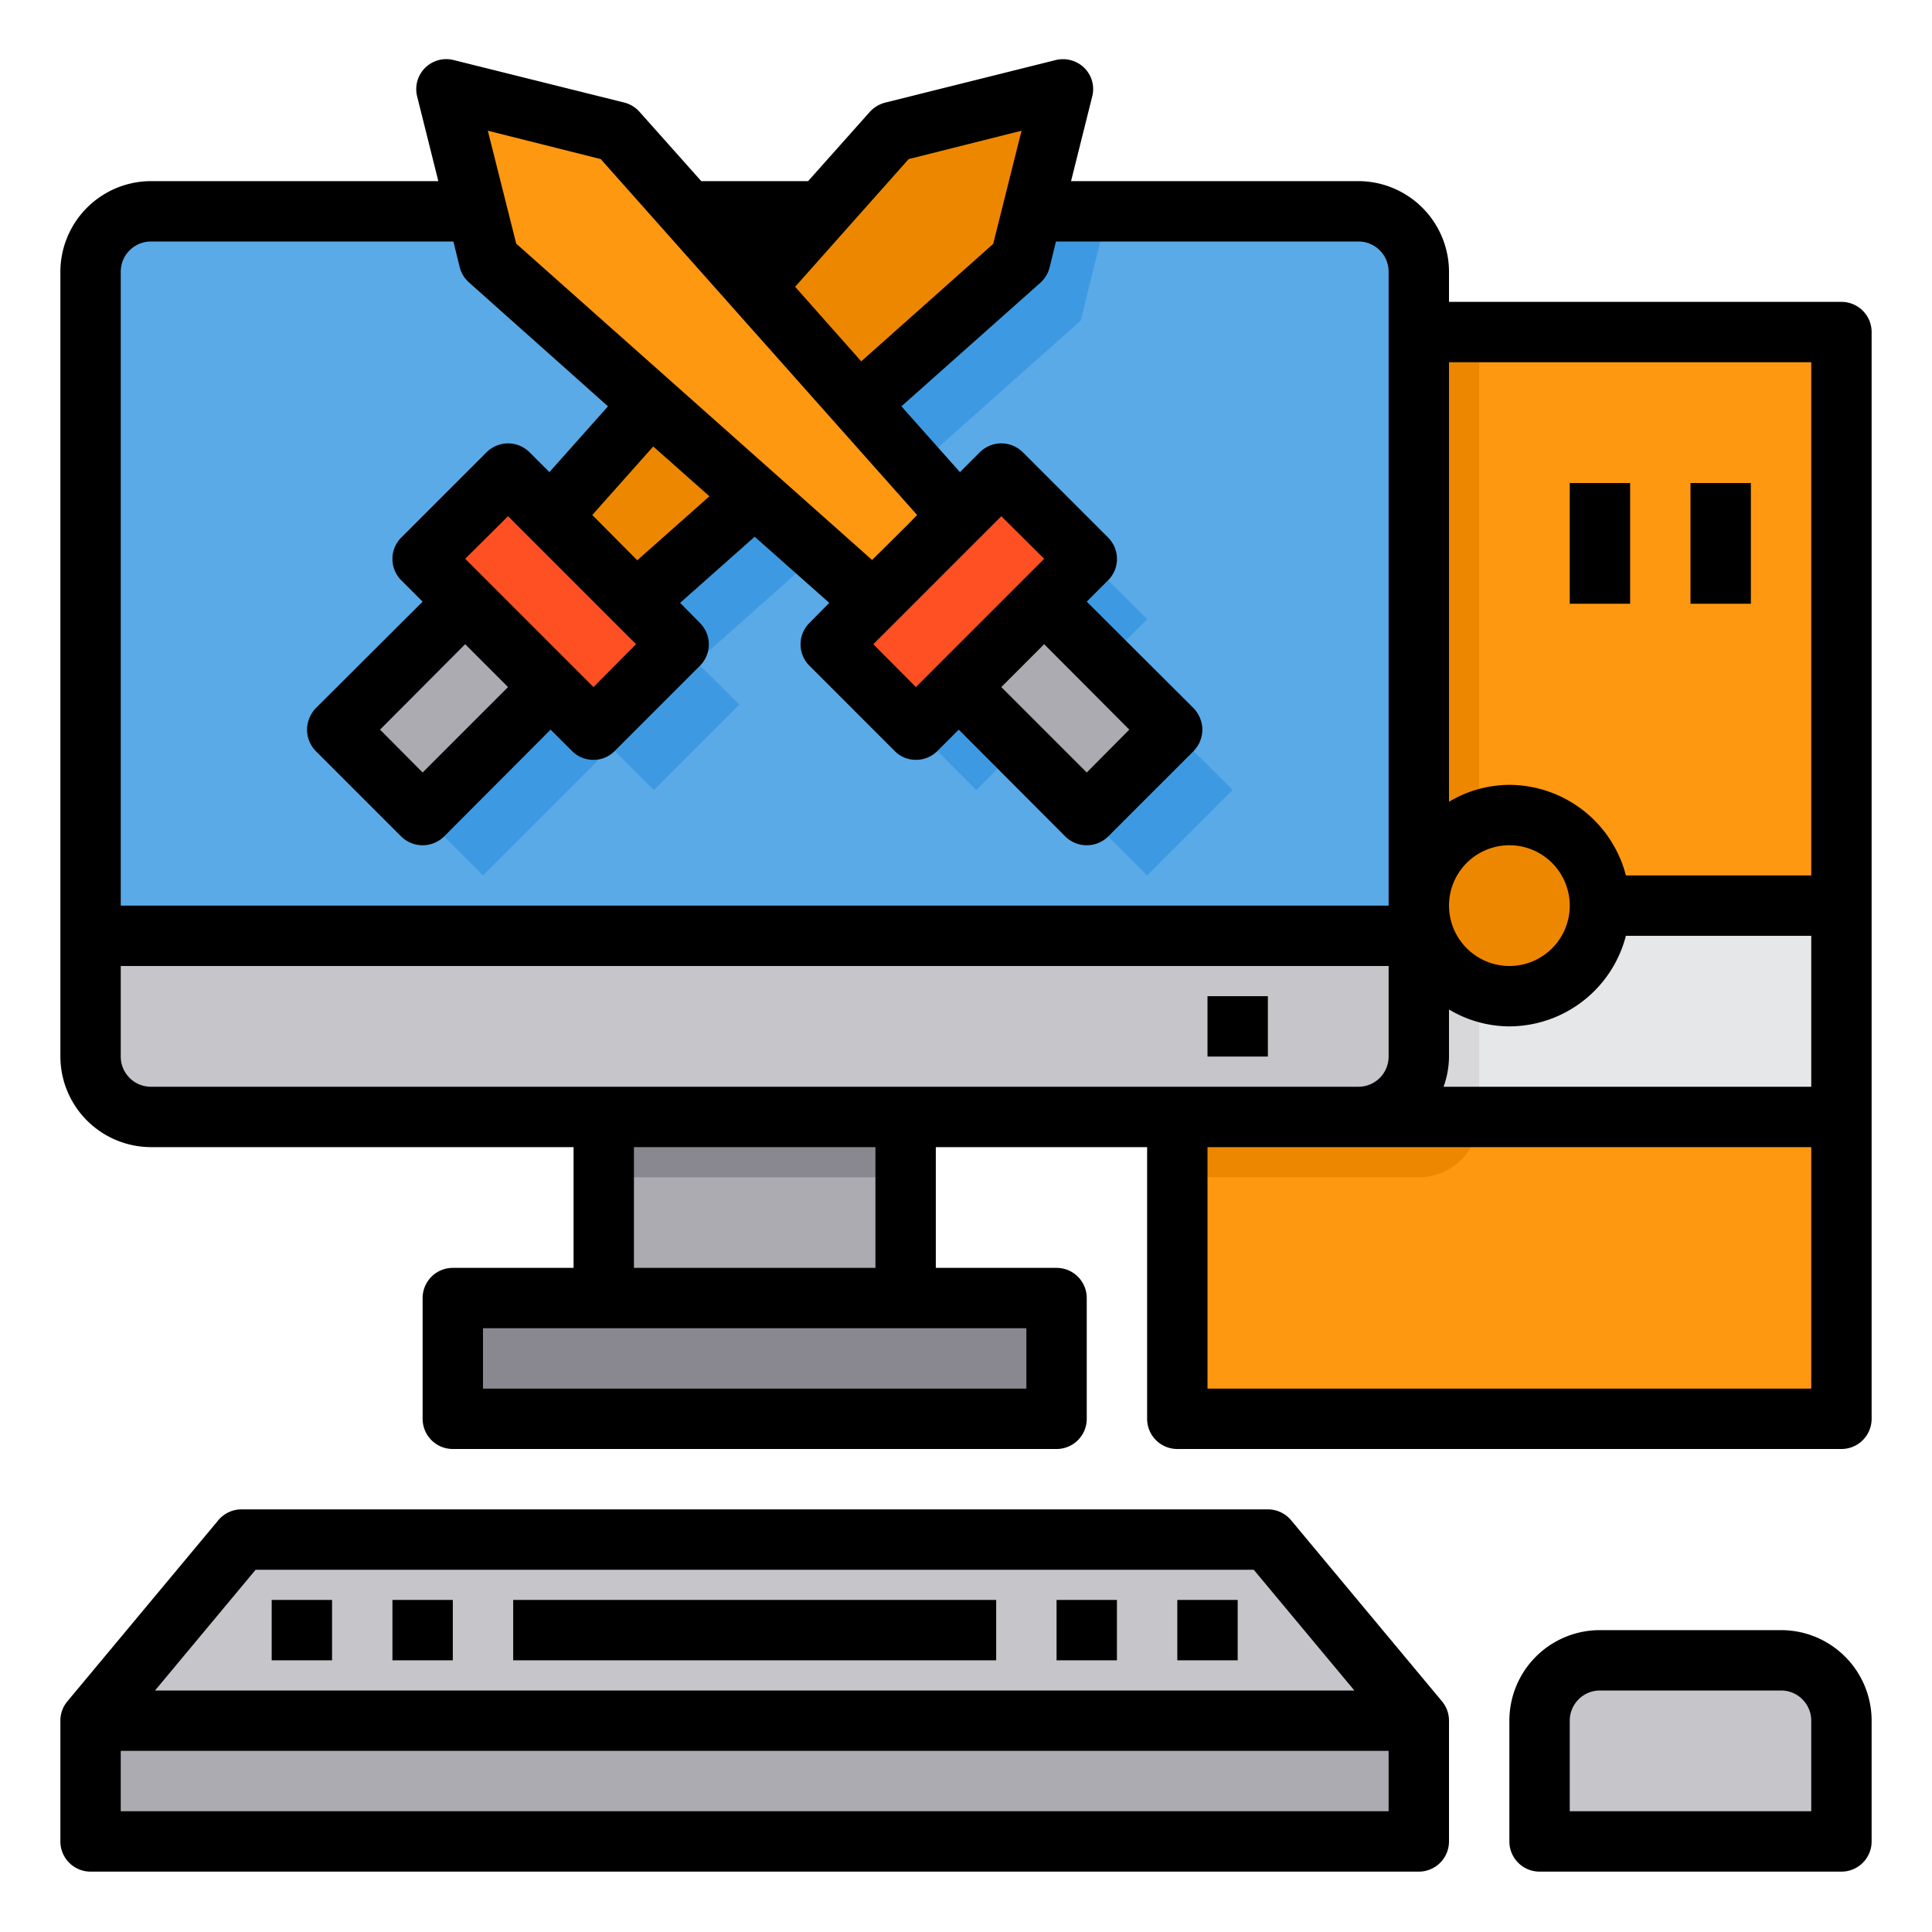 <svg height="512" viewBox="0 0 64 64" width="512" xmlns="http://www.w3.org/2000/svg"><g id="Computer_Game-PC-Gaming-Keyboard-Fighting_Game" data-name="Computer Game-PC-Gaming-Keyboard-Fighting Game"><path d="m39 11h22v19h-22z" fill="#ff9811"/><path d="m39 11h10v19h-10z" fill="#ee8700"/><path d="m39 30h22v7h-22z" fill="#e6e7e8"/><path d="m39 37h22v10h-22z" fill="#ff9811"/><path d="m49 37a2.006 2.006 0 0 1 -2 2h-8v-2z" fill="#ee8700"/><path d="m39 30h10v7h-10z" fill="#d8d7da"/><path d="m47 9v22h-44v-22a2.006 2.006 0 0 1 2-2h40a2.006 2.006 0 0 1 2 2z" fill="#5aaae7"/><path d="m40.83 26.17-2.83 2.83-4.24-4.24-1.42 1.41-2.83-2.83 1.42-1.41-3.93-3.49-3.93 3.49 1.42 1.41-2.83 2.83-1.42-1.41-4.24 4.24-2.83-2.83 4.24-4.24-1.41-1.42 2.83-2.82 1.41 1.41 3.31-3.72-5.35-4.76-.9-3.62h5.7l4 4.5 4-4.5h5.7l-.5 2-.4 1.62-5.35 4.76 3.31 3.72 1.41-1.41 2.83 2.82-1.41 1.42z" fill="#3d9ae2"/><path d="m29.56 4.37-11.32 12.73 2.83 2.83 12.73-11.31.4-1.62 1.01-4.04z" fill="#ee8700"/><path d="m47 31v4a2.006 2.006 0 0 1 -2 2h-40a2.006 2.006 0 0 1 -2-2v-4z" fill="#c6c5ca"/><path d="m61 57v4h-10v-4a2.006 2.006 0 0 1 2-2h6a2.006 2.006 0 0 1 2 2z" fill="#c6c5ca"/><path d="m3 57h44v4h-44z" fill="#acabb1"/><path d="m42 51 5 6h-44l5-6z" fill="#c6c5ca"/><path d="m35 43v4h-20v-4h5 10z" fill="#898890"/><path d="m20 37h10v6h-10z" fill="#acabb1"/><path d="m33.294 20.467h4.002v5.996h-4.002z" fill="#acabb1" transform="matrix(.707 -.707 .707 .707 -6.255 31.83)"/><path d="m36 18.51-1.41 1.42-2.83 2.83-1.42 1.41-2.83-2.83 1.42-1.41 2.83-2.83 1.41-1.41z" fill="#ff5023"/><path d="m11.707 21.464h5.996v4.002h-5.996z" fill="#acabb1" transform="matrix(.707 -.707 .707 .707 -12.285 17.271)"/><path d="m22.49 21.34-2.83 2.83-1.42-1.41-2.83-2.83-1.41-1.42 2.83-2.82 1.41 1.41 2.83 2.83z" fill="#ff5023"/><path d="m20.44 4.37-5.65-1.41 1.41 5.66 12.73 11.31 2.83-2.83z" fill="#ff9811"/><path d="m20 37h10v2h-10z" fill="#898890"/><circle cx="50" cy="30" fill="#ee8700" r="3"/><path d="m42.768 50.359a1 1 0 0 0 -.768-.359h-34a1 1 0 0 0 -.768.359l-5 6a1 1 0 0 0 -.232.641v4a1 1 0 0 0 1 1h44a1 1 0 0 0 1-1v-4a1 1 0 0 0 -.232-.641zm-34.3 1.641h33.064l3.333 4h-39.73zm-4.468 8v-2h42v2z"/><path d="m9 53h2v2h-2z"/><path d="m13 53h2v2h-2z"/><path d="m35 53h2v2h-2z"/><path d="m17 53h16v2h-16z"/><path d="m39 53h2v2h-2z"/><path d="m40 33h2v2h-2z"/><path d="m61 10h-13v-1a3.009 3.009 0 0 0 -3-3h-9.52l.7-2.8a.985.985 0 0 0 -.26-.95 1.01 1.01 0 0 0 -.95-.26l-5.65 1.41a1.04 1.04 0 0 0 -.51.31l-2.04 2.29h-3.54l-2.04-2.29a1.011 1.011 0 0 0 -.5-.31l-5.66-1.41a.994.994 0 0 0 -1.21 1.21l.7 2.8h-9.52a3.009 3.009 0 0 0 -3 3v26a3.009 3.009 0 0 0 3 3h14v4h-4a1 1 0 0 0 -1 1v4a1 1 0 0 0 1 1h20a1 1 0 0 0 1-1v-4a1 1 0 0 0 -1-1h-4v-4h7v9a1 1 0 0 0 1 1h22a1 1 0 0 0 1-1v-36a1 1 0 0 0 -1-1zm-30.9-4.73 3.74-.94-.94 3.75-4.37 3.89-2.19-2.47zm-10.2 0 10.48 11.79-.31.32-1.18 1.17-11.79-10.48-.94-3.74zm10.44 17.49-1.41-1.42 4.24-4.24 1.42 1.41zm7.07 1.41-1.41 1.42-2.83-2.83 1.42-1.42zm-22-5.66 1.42-1.41 4.24 4.24-1.41 1.42zm1.42 4.25-2.83 2.83-1.41-1.42 2.82-2.83zm2.79-5.7 2.02-2.27 1.86 1.65-2.39 2.12zm-15.62-8.06a1 1 0 0 1 1-1h10.02l.21.86a1.011 1.011 0 0 0 .31.5l4.6 4.1-1.94 2.18-.66-.66a1.008 1.008 0 0 0 -1.42 0l-2.83 2.83a1 1 0 0 0 0 1.41l.71.71-3.54 3.53a1.052 1.052 0 0 0 -.29.71 1.033 1.033 0 0 0 .29.71l2.83 2.83a1.014 1.014 0 0 0 1.42 0l3.53-3.54.71.71a.99.99 0 0 0 .71.29.967.967 0 0 0 .7-.29l2.83-2.83a1 1 0 0 0 0-1.41l-.66-.67 2.47-2.19 2.47 2.19-.66.67a1 1 0 0 0 0 1.41l2.83 2.83a.967.967 0 0 0 .7.29.99.99 0 0 0 .71-.29l.71-.71 3.53 3.54a1.014 1.014 0 0 0 1.42 0l2.83-2.83a1.033 1.033 0 0 0 .29-.71 1.052 1.052 0 0 0 -.29-.71l-3.54-3.53.71-.71a1 1 0 0 0 0-1.41l-2.83-2.83a1.008 1.008 0 0 0 -1.42 0l-.66.66-1.94-2.18 4.6-4.09a1.04 1.04 0 0 0 .31-.51l.21-.86h10.02a1 1 0 0 1 1 1v21h-42zm30 35v2h-18v-2zm-13-2v-4h8v4zm-16-6a1 1 0 0 1 -1-1v-3h42v3a1 1 0 0 1 -1 1zm55 10h-20v-8h20zm0-10h-12.18a3 3 0 0 0 .18-1v-1.56a3.906 3.906 0 0 0 2 .56 4 4 0 0 0 3.86-3h6.14zm-12-6a2 2 0 1 1 2 2 2.006 2.006 0 0 1 -2-2zm12-1h-6.14a4 4 0 0 0 -3.86-3 3.906 3.906 0 0 0 -2 .56v-14.56h12z"/><path d="m56 16h2v4h-2z"/><path d="m52 16h2v4h-2z"/><path d="m59 54h-6a3 3 0 0 0 -3 3v4a1 1 0 0 0 1 1h10a1 1 0 0 0 1-1v-4a3 3 0 0 0 -3-3zm1 6h-8v-3a1 1 0 0 1 1-1h6a1 1 0 0 1 1 1z"/></g></svg>